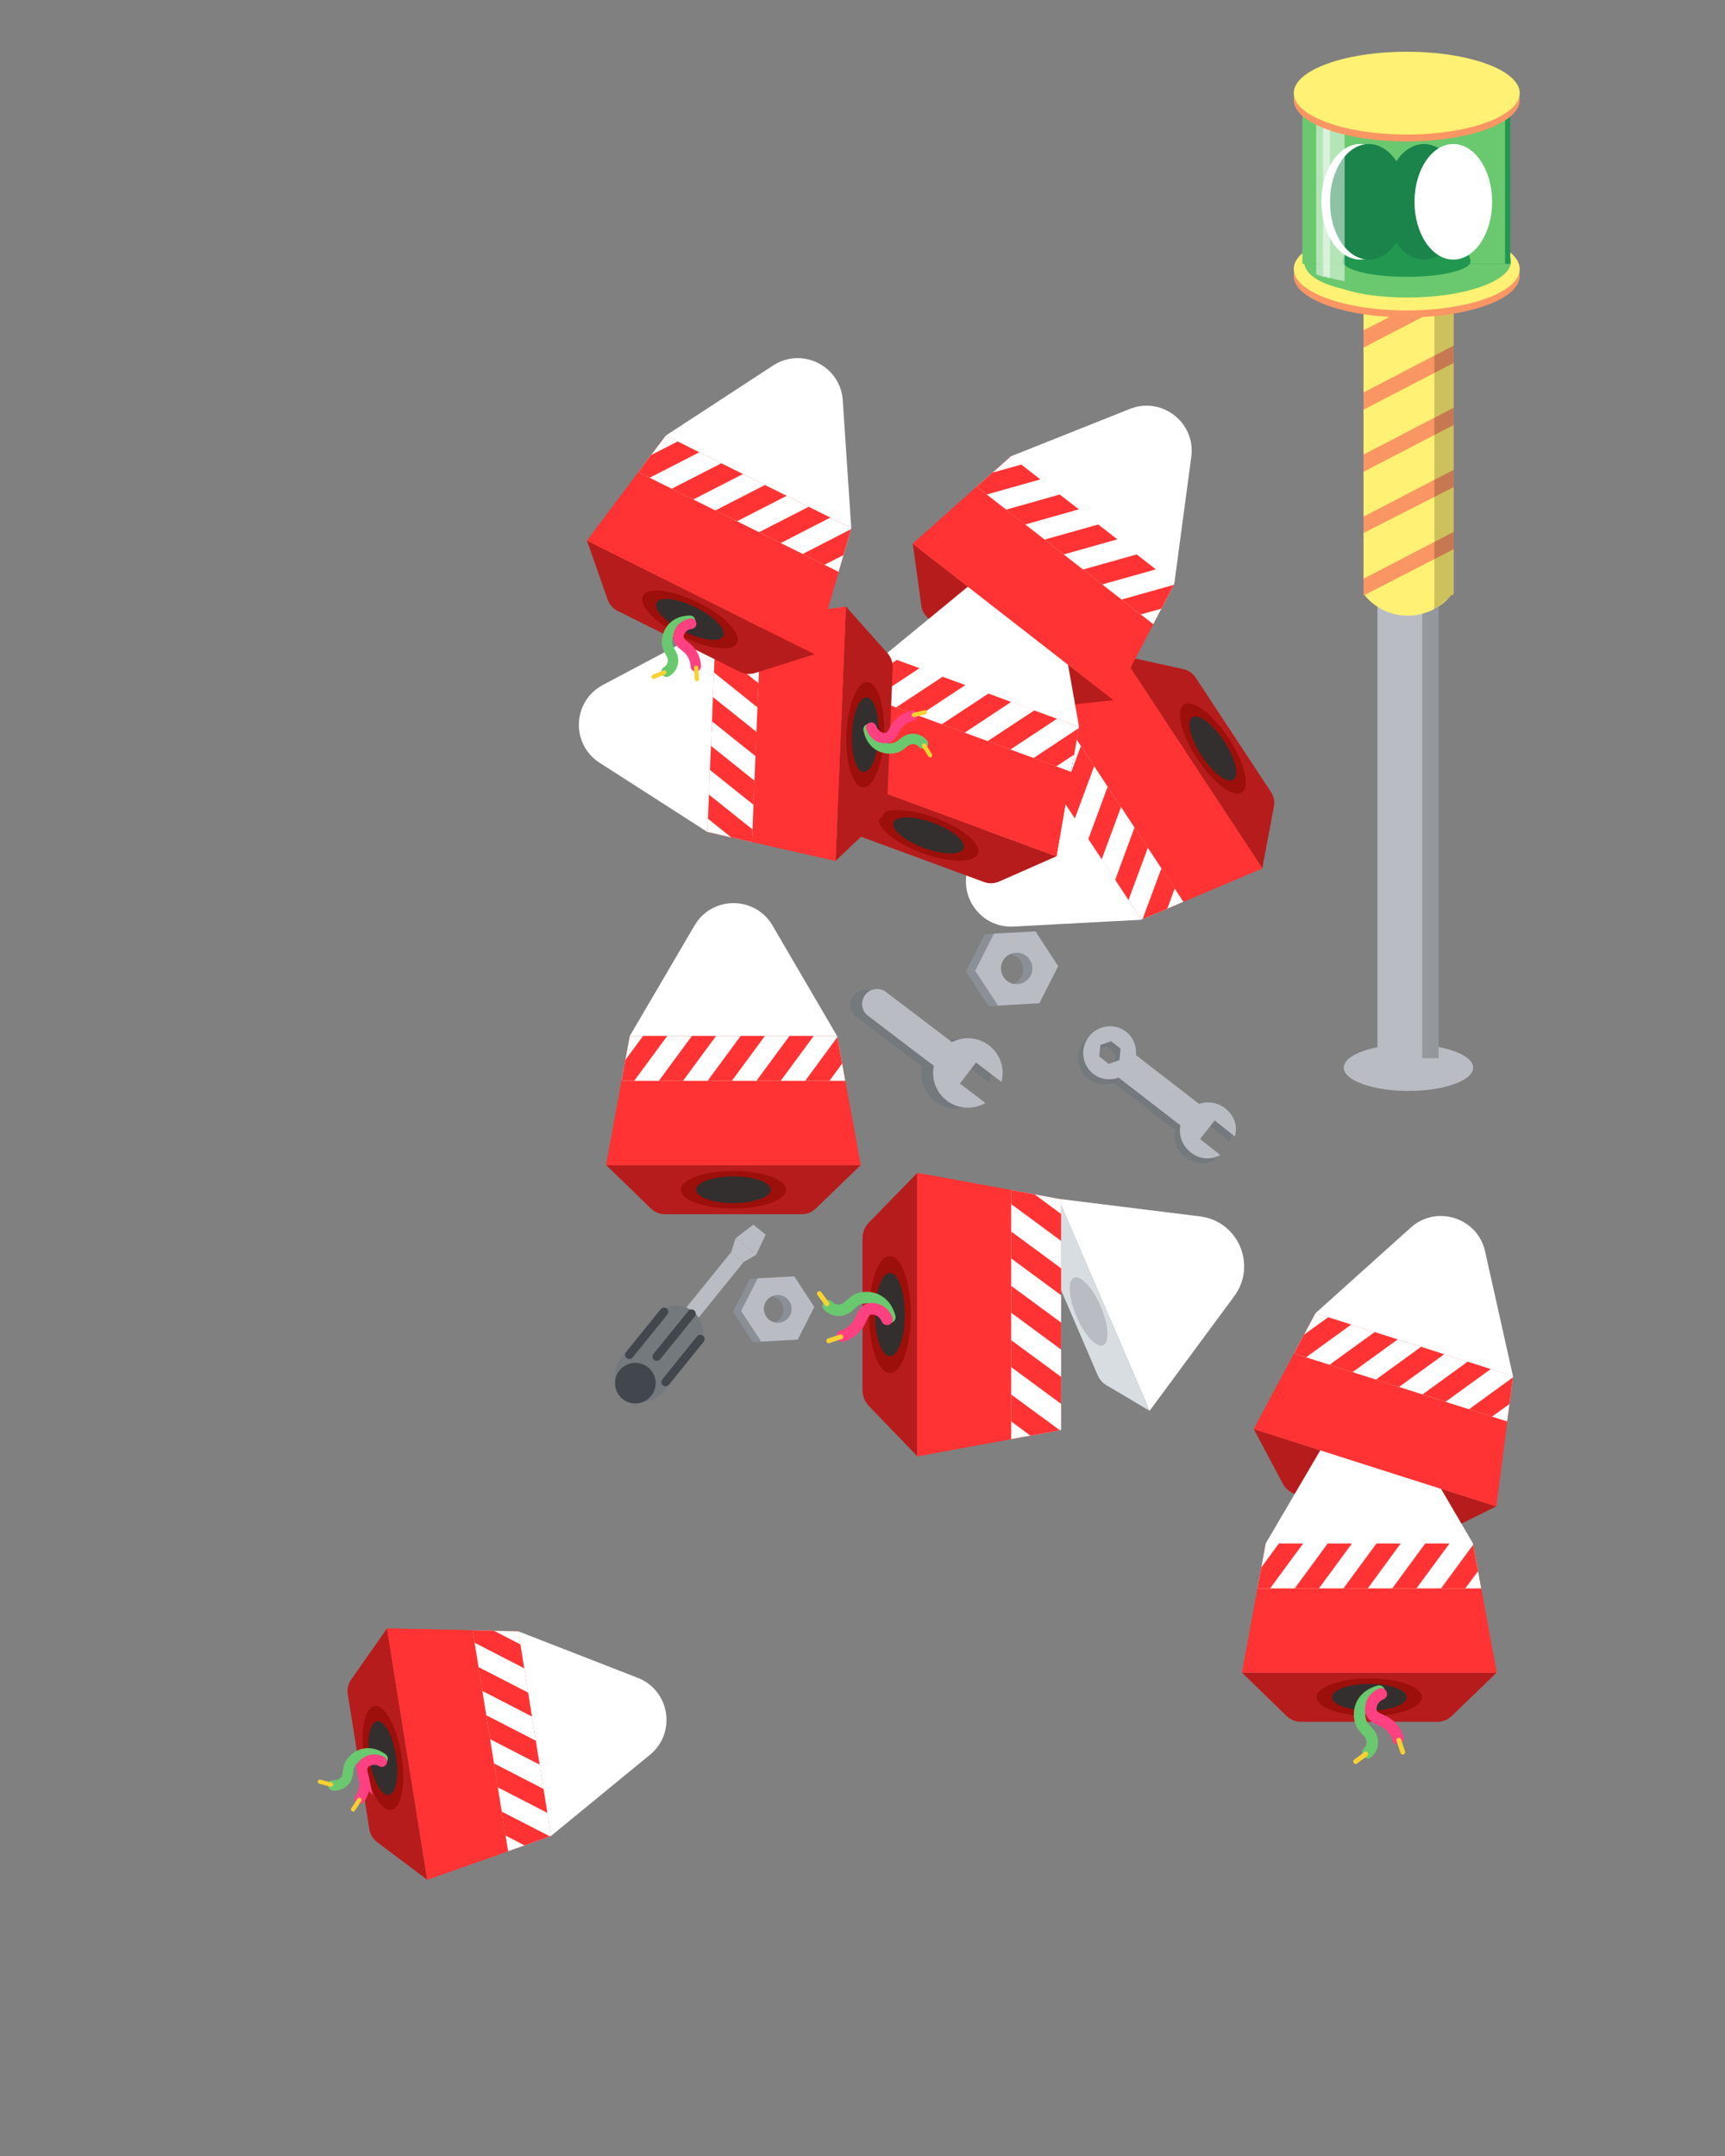 <svg width="200" height="250" fill="none" xmlns="http://www.w3.org/2000/svg"><rect width="100%" height="100%" fill="#808080" stroke="none"/><g clip-path="url(#clip0)"><path d="M88.16 155.62l4.29-.3.77-3.62-1.15-3.16-.91-.46-4.24.23-1.92 3.78 2.32 3.55.84-.02zm2.5-3.04c-.32.63-1 .95-1.66.86-.47-.48-.73-1.09-.99-1.74-.76-1.95 1.02-1.89 2.36-.96.47.48.61 1.22.29 1.84z" fill="#8A9096"/><path d="M88.74 151.05a1.607 1.607 0 012.87 1.45 1.6 1.6 0 01-2.15.71c-.8-.4-1.12-1.37-.72-2.16zm3.75 4.28l1.92-3.78-2.32-3.55-4.24.23-1.92 3.78 2.32 3.55 4.24-.23z" fill="#B9BDC3"/><path d="M115.59 116.66l4.87-.35.88-4.11-1.31-3.59-1.04-.53-4.81.26-2.18 4.3 2.64 4.03.95-.01zm2.85-3.45c-.36.71-1.13 1.08-1.88.98-.53-.54-.83-1.23-1.13-1.98-.86-2.21 1.15-2.14 2.68-1.09.53.54.69 1.38.33 2.09z" fill="#8A9096"/><path d="M116.249 111.47c.45-.89 1.55-1.25 2.45-.8.9.45 1.25 1.55.8 2.45-.45.9-1.55 1.26-2.45.81a1.846 1.846 0 01-.8-2.46zm4.26 4.86l2.18-4.3-2.63-4.03-4.81.26-2.18 4.3 2.64 4.03 4.8-.26z" fill="#B9BDC3"/><path d="M106.909 123.675a.514.514 0 01-.152-.104l-7.485-5.686a1.724 1.724 0 01-.327-2.426 1.725 1.725 0 012.426-.326l7.486 5.686c.053.041.093.077.138.122a4.028 4.028 0 014.295.368 4.02 4.02 0 011.452 4.235l-2.957-2.244-1.861 2.445 2.957 2.244a4.033 4.033 0 01-4.47-.272 4.045 4.045 0 01-1.502-4.042z" fill="#74797E"/><path d="M108.278 123.58a.533.533 0 01-.152-.104l-7.485-5.687a1.722 1.722 0 01-.326-2.425 1.725 1.725 0 012.425-.327l7.486 5.687c.053.04.093.077.138.121a4.032 4.032 0 014.296.369 4.022 4.022 0 011.451 4.235l-2.957-2.244-1.86 2.444 2.956 2.244a4.031 4.031 0 01-4.47-.271 4.006 4.006 0 01-1.502-4.042z" fill="#B9BDC3"/><path d="M125.676 120.776c1.06-1.34 2.99-1.58 4.31-.54.84.67 1.23 1.69 1.13 2.7l7.32 5.66c1-.34 2.15-.18 3.03.52 1 .79 1.48 1.95 1.12 3.25l-2.34-1.85-1.7 2.15 2.34 1.85c-1.18.65-2.44.48-3.44-.32-.97-.77-1.41-1.97-1.18-3.12l-7.16-5.53c-.97.36-2.1.23-2.96-.45-1.32-1.05-1.53-2.98-.47-4.32zm1.31.99l-.14 1.32 1.1.87 1.25-.44.14-1.32-1.1-.87-1.25.44z" fill="#74797E"/><path d="M126.266 120.186c1.06-1.34 2.99-1.58 4.31-.54.84.67 1.23 1.69 1.13 2.7l7.32 5.66c1-.34 2.15-.18 3.03.52 1 .79 1.48 1.95 1.12 3.25l-2.34-1.85-1.7 2.15 2.34 1.85c-1.18.65-2.44.48-3.44-.32-.97-.77-1.41-1.97-1.18-3.12l-7.16-5.53c-.97.36-2.1.23-2.96-.45-1.32-1.05-1.53-2.98-.47-4.32zm1.31.99l-.14 1.32 1.1.87 1.25-.44.14-1.32-1.1-.87-1.25.44z" fill="#B9BDC3"/><path d="M128.008 151.31l-5.29-12.3 16.42 2.04c4.42.55 6.61 5.65 3.97 9.24l-9.82 13.3-5.28-12.28z" fill="#fff"/><path d="M122.717 139.01l10.57 24.58-5.04-2.99c-.43-.25-.79-.68-1-1.19l-5.67-13.18c-.22-.51-.28-1.07-.17-1.55l1.31-5.67z" fill="#D8DDE2"/><path d="M124.82 152.672c.929 2.161 2.307 3.644 3.079 3.313.771-.332.643-2.353-.287-4.514-.929-2.162-2.308-3.645-3.079-3.313-.771.331-.643 2.352.287 4.514z" fill="#B9BDC3"/><path d="M106.359 136v32.86l-5.62-5.82c-.47-.49-.74-1.15-.74-1.83v-17.62c0-.69.27-1.34.75-1.84l5.61-5.75z" fill="#B71C1C"/><path d="M100.76 152.43c0 3.75 1.083 6.79 2.42 6.79 1.336 0 2.42-3.04 2.42-6.79s-1.084-6.79-2.42-6.79c-1.337 0-2.42 3.04-2.42 6.79z" fill="#9C0F0A"/><path d="M101.458 152.43c0 2.662.771 4.82 1.72 4.82.95 0 1.72-2.158 1.72-4.82 0-2.662-.77-4.82-1.72-4.82-.949 0-1.72 2.158-1.72 4.82z" fill="#332F2E"/><path d="M106.359 168.86v-32.85l16.67 3.05v26.75l-16.67 3.05z" fill="#F33"/><path d="M106.359 168.86v-32.85l10.88 1.99 5.79 1.06v26.75l-5.79 1.06-10.88 1.99z" fill="#F33"/><path d="M117.239 166.87V138l2.7.49h.01l3.08.57v26.75l-.16.03-3.41.63-2.22.4z" fill="#fff"/><path d="M123.029 143.89l-5.79-4.27V138l2.7.49h.01l3.08 2.28v3.12zM123.029 150.19l-5.79-4.27v-3.12l5.79 4.27v3.12zM123.029 156.49l-5.79-4.27v-3.12l5.79 4.26v3.13zM123.029 162.79l-5.79-4.27v-3.12l5.79 4.26v3.13zM119.459 166.47l-2.22-1.65v-3.12l5.63 4.14-3.41.63z" fill="#F33"/><path d="M70.28 135.099H99.8l-5.22 5.04c-.44.43-1.03.66-1.64.66H77.11c-.62 0-1.21-.24-1.65-.67l-5.18-5.03z" fill="#B71C1C"/><path d="M85.04 140.139c3.368 0 6.1-.976 6.1-2.18 0-1.204-2.732-2.18-6.1-2.18-3.37 0-6.1.976-6.1 2.18 0 1.204 2.73 2.18 6.1 2.18z" fill="#9C0F0A"/><path d="M85.039 139.509c2.391 0 4.33-.694 4.33-1.55 0-.856-1.939-1.55-4.33-1.55s-4.33.694-4.33 1.55c0 .856 1.939 1.55 4.33 1.55z" fill="#332F2E"/><path d="M99.79 135.099H70.28l2.74-14.97h24.03l2.74 14.97z" fill="#F33"/><path d="M99.79 135.099H70.28l1.79-9.77.95-5.2h24.03l.95 5.2 1.79 9.77z" fill="#F33"/><path d="M85.04 120.129H73.02l7.51-12.82c2.02-3.45 7.01-3.45 9.03 0l7.49 12.82H85.04z" fill="#fff"/><path d="M97.998 125.329h-25.93l.44-2.42v-.01l.51-2.77h24.03l.03.14.56 3.06.36 2z" fill="#fff"/><path d="M77.358 120.129l-3.83 5.2h-1.46l.44-2.42v-.01l2.05-2.77h2.8zM83.019 120.129l-3.83 5.2h-2.8l3.83-5.2h2.8zM88.68 120.129l-3.83 5.2h-2.81l3.83-5.2h2.81zM94.34 120.129l-3.83 5.2H87.7l3.83-5.2h2.81zM97.637 123.329l-1.47 2h-2.81l3.72-5.06.56 3.06z" fill="#F33"/><path d="M130.125 76.03l16.228 24.657 1.342-7.142a2.311 2.311 0 00-.354-1.735l-8.701-13.218a2.359 2.359 0 00-1.469-1.013l-7.046-1.549z" fill="#B71C1C"/><path d="M142.447 85.597c1.852 2.814 2.539 5.632 1.533 6.294-1.006.661-3.323-1.083-5.175-3.897-1.852-2.814-2.539-5.632-1.533-6.294 1.006-.662 3.323 1.082 5.175 3.897z" fill="#9C0F0A"/><path d="M141.921 85.943c1.315 1.997 1.801 3.998 1.086 4.469-.715.47-2.36-.767-3.675-2.765-1.315-1.997-1.801-3.998-1.086-4.469.715-.47 2.36.767 3.675 2.765z" fill="#332F2E"/><path d="M146.353 100.687L130.127 76.04l-10.998 10.514 13.208 20.074 14.016-5.941z" fill="#F33"/><path d="M146.353 100.687L130.127 76.04l-7.178 6.86-3.82 3.654 13.208 20.074 4.869-2.06 9.147-3.881z" fill="#F33"/><path d="M125.736 96.606l-6.614-10.04-6.584 13.326c-1.771 3.586.967 7.753 4.965 7.549l14.829-.791-6.596-10.044zM137.206 104.568l-14.257-21.667-1.781 1.7-.007.011-2.042 1.945 13.218 20.071.139-.063 2.862-1.202 1.868-.795z" fill="#fff"/><path d="M121.505 90.18l2.242-6.059-.798-1.22-1.781 1.699-.007.012-1.188 3.224 1.532 2.343zM124.62 94.905l2.242-6.058-1.542-2.34-2.242 6.057 1.542 2.341zM127.736 99.63l2.241-6.057-1.554-2.349-2.239 6.068 1.552 2.338zM130.843 104.358l2.242-6.058-1.545-2.35-2.239 6.068 1.542 2.34zM135.338 105.363l.862-2.337-1.543-2.341-2.18 5.88 2.861-1.202z" fill="#F33"/><path d="M105.829 63.05l23.29 18.14-7.22.77a2.36 2.36 0 01-1.7-.49l-12.49-9.72c-.49-.38-.81-.93-.89-1.54l-.99-7.16z" fill="#B71C1C"/><path d="M114.382 76.094c2.658 2.07 5.412 2.978 6.152 2.028.74-.95-.815-3.398-3.473-5.468s-5.413-2.978-6.153-2.028c-.739.95.816 3.398 3.474 5.468z" fill="#9C0F0A"/><path d="M114.767 75.597c1.887 1.47 3.843 2.113 4.369 1.438.526-.675-.577-2.414-2.464-3.884-1.887-1.47-3.843-2.113-4.369-1.438-.526.676.577 2.415 2.464 3.884z" fill="#332F2E"/><path d="M94.79 89.09l27.7 10.2-6.65 2.93c-.56.25-1.2.27-1.77.05L99.22 96.8c-.58-.21-1.05-.64-1.32-1.2l-3.11-6.51z" fill="#B71C1C"/><path d="M106.907 98.916c3.161 1.165 6.061 1.193 6.478.063.416-1.13-1.81-2.99-4.971-4.154-3.162-1.164-6.062-1.192-6.478-.063-.416 1.13 1.809 2.99 4.971 4.154z" fill="#9C0F0A"/><path d="M107.125 98.325c2.244.827 4.303.845 4.599.042.296-.803-1.284-2.124-3.528-2.95-2.244-.827-4.303-.846-4.599-.043-.296.803 1.284 2.125 3.528 2.951z" fill="#332F2E"/><path d="M122.49 99.29L94.8 89.09l7.74-13.1 22.55 8.3-2.6 15z" fill="#F33"/><path d="M122.49 99.29L94.8 89.09l5.05-8.55 2.69-4.55 22.55 8.3-.9 5.21-1.7 9.79z" fill="#F33"/><path d="M113.829 80.14l-11.28-4.16 11.48-9.44c3.09-2.54 7.77-.82 8.48 3.12l2.6 14.62-11.28-4.14zM124.19 89.5l-24.34-8.96 1.25-2.12.01-.01 1.43-2.43 22.55 8.31-.03.15-.52 3.06-.35 2z" fill="#fff"/><path d="M106.609 77.48l-5.39 3.56-1.37-.5 1.25-2.12.01-.01 2.87-1.89 2.63.96zM111.918 79.44l-5.39 3.56-2.63-.97 5.39-3.56 2.63.97zM117.229 81.4l-5.39 3.56-2.64-.98 5.4-3.56 2.63.98zM122.539 83.35l-5.39 3.56-2.64-.97 5.4-3.56 2.63.97zM124.539 87.5l-2.08 1.37-2.63-.97 5.23-3.46-.52 3.06z" fill="#F33"/><path d="M96.876 99.825l1.197-29.5 4.835 5.426c.405.458.62 1.063.594 1.665l-.641 15.814a2.373 2.373 0 01-.733 1.617l-5.252 4.978z" fill="#B71C1C"/><path d="M100.07 91.286c1.203.05 2.289-2.64 2.426-6.006.138-3.366-.726-6.134-1.929-6.183-1.203-.05-2.29 2.64-2.427 6.006s.727 6.134 1.93 6.183z" fill="#9C0F0A"/><path d="M100.141 89.518c.856.035 1.628-1.874 1.725-4.263.098-2.39-.517-4.355-1.372-4.39-.855-.035-1.628 1.874-1.725 4.263-.098 2.39.517 4.355 1.372 4.39z" fill="#332F2E"/><path d="M98.072 70.34l-1.201 29.478-14.85-3.349.976-24.004 15.075-2.126z" fill="#F33"/><path d="M98.072 70.34l-1.201 29.478-9.681-2.179-5.17-1.17.977-24.004 5.241-.745 9.834-1.38z" fill="#F33"/><path d="M82.513 84.464l-.486 12.013-12.501-8.025c-3.368-2.16-3.17-7.146.37-9.027l13.116-6.958-.499 11.997z" fill="#fff"/><path d="M88.239 71.72L87.184 97.63l-2.405-.54-.007.006-2.75-.628.984-24.01.144-.01 3.071-.444 2.018-.285z" fill="#fff"/><path d="M82.2 92.144l5.048 4.034-.064 1.453-2.404-.54-.008.006-2.684-2.16.113-2.793zM82.435 86.486l5.04 4.04-.113 2.794-5.048-4.034.121-2.8zM82.662 80.833l5.047 4.035-.115 2.808-5.047-4.035.115-2.808zM82.896 75.175l5.04 4.04-.115 2.809-5.04-4.04.115-2.809zM86.22 72.005l1.94 1.558-.114 2.808-4.897-3.922 3.072-.444z" fill="#F33"/><path d="M68.054 62.69l26.422 13.163-6.924 2.182a2.395 2.395 0 01-1.771-.135l-14.163-7.057a2.326 2.326 0 01-1.174-1.338l-2.39-6.815z" fill="#B71C1C"/><path d="M79.017 73.776c3.016 1.502 5.895 1.847 6.432.769.537-1.078-1.472-3.17-4.487-4.671-3.016-1.503-5.895-1.847-6.432-.77-.537 1.078 1.472 3.17 4.487 4.672z" fill="#9C0F0A"/><path d="M79.298 73.212c2.14 1.066 4.185 1.31 4.566.543.382-.766-1.044-2.251-3.184-3.318-2.14-1.066-4.185-1.31-4.567-.543-.381.766 1.044 2.251 3.185 3.318z" fill="#332F2E"/><path d="M94.466 75.85L68.063 62.694 77.19 50.51l21.505 10.723-4.229 14.618z" fill="#F33"/><path d="M94.466 75.85L68.063 62.694l5.955-7.946 3.172-4.237 21.505 10.723-1.472 5.084-2.757 9.534z" fill="#F33"/><path d="M87.953 55.874L77.191 50.51l12.437-8.126c3.345-2.185 7.818.035 8.083 4.03l.985 14.82-10.743-5.36z" fill="#fff"/><path d="M97.225 66.308l-23.207-11.56 1.468-1.976.012-.008 1.692-2.254 21.505 10.723-.039.135-.86 2.996-.57 1.944z" fill="#fff"/><path d="M81.07 52.449l-5.749 2.947-1.303-.649 1.469-1.975.012-.008 3.068-1.57 2.503 1.255zM86.132 54.97l-5.748 2.947-2.505-1.244 5.749-2.947 2.504 1.245zM91.204 57.494l-5.748 2.947-2.524-1.25 5.749-2.946 2.523 1.249zM96.267 60.015l-5.75 2.957-2.513-1.257 5.749-2.946 2.514 1.246zM97.797 64.364l-2.217 1.13-2.512-1.257 5.588-2.869-.86 2.996zM129.11 81.18l-23.28-18.13 11.36-10.13 18.96 14.77-7.04 13.49z" fill="#F33"/><path d="M129.11 81.18l-23.28-18.13 7.41-6.61 3.95-3.52 18.96 14.77-2.44 4.69-4.6 8.8z" fill="#F33"/><path d="M126.68 60.31l-9.49-7.39 13.8-5.5c3.72-1.48 7.66 1.58 7.13 5.55l-1.97 14.72-9.47-7.38zM133.71 72.38l-20.46-15.94 1.83-1.64h.01l2.1-1.88 18.96 14.77-.07.13-1.43 2.76-.94 1.8z" fill="#fff"/><path d="M120.619 55.59l-6.22 1.75-1.15-.9 1.83-1.64h.01l3.32-.93 2.21 1.72zM125.08 59.06l-6.22 1.76-2.21-1.72 6.22-1.76 2.21 1.72zM129.551 62.54l-6.22 1.75-2.22-1.72 6.22-1.75 2.22 1.72zM134.01 66.02l-6.22 1.75-2.22-1.73 6.22-1.75 2.22 1.73zM134.65 70.58l-2.39.67-2.22-1.73 6.04-1.7-1.43 2.76z" fill="#F33"/><path d="M100.7 84.57c.49 2.41 2.61 2.43 3.4 2.02.43-.22.75-.62 1.19-.8.58-.25 1.32-.06 1.72.43" stroke="#6AC86E" stroke-width="1.204" stroke-miterlimit="10" stroke-linecap="round"/><path d="M101.019 84.37c.41 1.2 1.52 1.27 1.79 1.2.27-.07.5-.28.66-.51.16-.23.27-.5.42-.74.42-.68 1.12-1.17 1.9-1.33" stroke="#FF4081" stroke-width="1.204" stroke-miterlimit="10" stroke-linecap="round"/><path d="M107.14 86.46c.23.37.47.75.7 1.12M107.23 82.59c-.43.1-.85.21-1.28.31" stroke="#F9D232" stroke-width=".5" stroke-miterlimit="10" stroke-linecap="round"/><path d="M103.17 152.73c-.74-2.63-3.11-2.48-3.95-1.96-.45.28-.78.75-1.25.99-.63.33-1.46.18-1.94-.34" stroke="#6AC86E" stroke-width="1.34" stroke-miterlimit="10" stroke-linecap="round"/><path d="M102.84 152.98c-.55-1.3-1.79-1.28-2.09-1.18-.3.1-.53.35-.69.63-.16.28-.26.58-.41.86-.4.79-1.15 1.39-2 1.63" stroke="#FF4081" stroke-width="1.34" stroke-miterlimit="10" stroke-linecap="round"/><path d="M95.87 151.18c-.29-.39-.58-.79-.87-1.18M96.09 155.47c.47-.15.93-.3 1.4-.46" stroke="#F9D232" stroke-width=".557" stroke-miterlimit="10" stroke-linecap="round"/><path d="M80.002 71.972c-2.456.055-2.856 2.148-2.587 2.993.146.461.472.848.586 1.313a1.504 1.504 0 01-.725 1.613" stroke="#6AC86E" stroke-width="1.204" stroke-miterlimit="10" stroke-linecap="round"/><path d="M80.14 72.32c-1.257.19-1.51 1.27-1.49 1.56.02.282.19.543.392.74.204.197.444.361.66.55.592.527.955 1.311.97 2.102" stroke="#FF4081" stroke-width="1.204" stroke-miterlimit="10" stroke-linecap="round"/><path d="M77.012 77.978c-.405.169-.817.325-1.222.494M80.795 78.74c-.029-.435-.055-.88-.084-1.316" stroke="#F9D232" stroke-width=".5" stroke-miterlimit="10" stroke-linecap="round"/><path d="M86.215 146.341l-1.436-1.161-8.54 10.557 1.435 1.161 8.54-10.557z" fill="#B9BDC3"/><path d="M86.217 146.341l-1.443-1.155.513-1.606 2.375 1.926-1.445.835z" fill="#B9BDC3"/><path d="M88.778 143.165l-1.428-1.158-2.064 1.573 2.376 1.926 1.116-2.341z" fill="#B9BDC3"/><path d="M72.47 161.853a3.153 3.153 0 01-.474-4.416l3.96-4.877a3.152 3.152 0 014.416-.473 3.17 3.17 0 01.462 4.433l-3.946 4.874a3.141 3.141 0 01-4.419.459z" fill="#74797E"/><path d="M72.659 157.476a.49.49 0 01-.071-.698l4.016-4.963a.5.5 0 01.695-.085.49.49 0 01.071.698l-4.028 4.98a.473.473 0 01-.683.068zM75.836 157.69a.49.49 0 01-.07-.698l4.03-4.967a.49.49 0 01.698-.071.499.499 0 01.068.684l-4.028 4.981a.49.49 0 01-.698.071zM76.866 160.642a.49.49 0 01-.07-.698l4.013-4.978a.49.49 0 01.698-.071.49.49 0 01.07.698l-4.027 4.981a.5.5 0 01-.684.068zM71.358 160.866a2.355 2.355 0 104.612-.96 2.355 2.355 0 00-4.612.96z" fill="#41474C"/><path d="M145.359 165.704l28.12 8.97-6.51 3.22c-.55.27-1.18.32-1.77.13l-15.08-4.81c-.59-.19-1.08-.6-1.37-1.14l-3.39-6.37z" fill="#B71C1C"/><path d="M164.362 174.768c.366-1.147-1.94-2.907-5.149-3.931-3.21-1.024-6.108-.924-6.474.223-.366 1.147 1.939 2.907 5.149 3.931 3.209 1.024 6.108.924 6.474-.223z" fill="#9C0F0A"/><path d="M162.675 174.23c.26-.816-1.376-2.066-3.655-2.793-2.278-.726-4.336-.654-4.596.161-.26.816 1.376 2.066 3.654 2.793 2.279.727 4.336.655 4.597-.161z" fill="#332F2E"/><path d="M144 193.954h29.52l-5.22 5.04c-.44.43-1.03.66-1.64.66h-15.83c-.62 0-1.21-.24-1.65-.67l-5.18-5.03z" fill="#B71C1C"/><path d="M158.76 198.984c3.369 0 6.1-.976 6.1-2.18 0-1.204-2.731-2.18-6.1-2.18-3.369 0-6.1.976-6.1 2.18 0 1.204 2.731 2.18 6.1 2.18z" fill="#9C0F0A"/><path d="M158.76 198.354c2.391 0 4.33-.694 4.33-1.55 0-.856-1.939-1.55-4.33-1.55-2.392 0-4.33.694-4.33 1.55 0 .856 1.938 1.55 4.33 1.55z" fill="#332F2E"/><path d="M173.52 193.954h-29.51l2.74-14.98h24.03l2.74 14.98z" fill="#F33"/><path d="M173.52 193.954h-29.51l1.79-9.77.95-5.21h24.03l.95 5.21 1.79 9.77z" fill="#F33"/><path d="M158.77 178.974h-12.02l7.51-12.82c2.02-3.45 7.01-3.45 9.03 0l7.49 12.82h-12.01zM171.729 184.184h-25.93l.44-2.43.51-2.78h24.03l.02.15.57 3.06.36 2z" fill="#fff"/><path d="M151.089 178.974l-3.83 5.21h-1.46l.44-2.43 2.04-2.78h2.81zM156.749 178.974l-3.83 5.21h-2.81l3.83-5.21h2.81zM162.4 178.974l-3.82 5.21h-2.82l3.83-5.21h2.81zM168.058 178.974l-3.83 5.21h-2.81l3.83-5.21h2.81zM171.368 182.184l-1.48 2h-2.81l3.72-5.06.57 3.06zM173.479 174.674l-28.11-8.97 7.16-13.43 22.89 7.3-1.94 15.1z" fill="#F33"/><path d="M173.479 174.674l-28.11-8.97 4.67-8.76 2.49-4.67 22.89 7.3-.67 5.25-1.27 9.85z" fill="#F33"/><path d="M163.98 155.924l-11.46-3.65 11.05-9.93c2.97-2.67 7.73-1.16 8.61 2.75l3.24 14.49-11.44-3.66z" fill="#fff"/><path d="M174.739 164.824l-24.7-7.88 1.15-2.18.01-.01 1.32-2.48 22.9 7.3-.02.15-.39 3.08-.27 2.02z" fill="#fff"/><path d="M156.659 153.594l-5.23 3.79-1.39-.44 1.15-2.18.01-.01 2.79-2.01 2.67.85zM162.048 155.314l-5.23 3.79-2.67-.85 5.23-3.79 2.67.85zM167.439 157.034l-5.23 3.79-2.68-.85 5.23-3.8 2.68.86zM172.83 158.754l-5.23 3.79-2.67-.85 5.23-3.8 2.67.86zM175.008 162.804l-2.02 1.46-2.67-.85 5.08-3.69-.39 3.08z" fill="#F33"/><path d="M159.9 196.094c-2.63.74-2.48 3.11-1.96 3.95.28.45.75.78.99 1.25.33.63.18 1.46-.34 1.94" stroke="#6AC86E" stroke-width="1.34" stroke-miterlimit="10" stroke-linecap="round"/><path d="M160.149 196.424c-1.3.55-1.28 1.79-1.18 2.09.1.3.35.53.63.69.28.16.58.26.86.41.79.4 1.39 1.15 1.63 2" stroke="#FF4081" stroke-width="1.34" stroke-miterlimit="10" stroke-linecap="round"/><path d="M158.35 203.394c-.39.29-.79.58-1.18.87M162.64 203.174c-.15-.47-.3-.93-.46-1.4" stroke="#F9D232" stroke-width=".557" stroke-miterlimit="10" stroke-linecap="round"/></g><path d="M44.877 188.822l4.662 29.15-5.805-4.358a2.316 2.316 0 01-.91-1.515l-2.5-15.628a2.344 2.344 0 01.4-1.73l4.153-5.919z" fill="#B71C1C"/><path d="M42.24 204.198c.532 3.326 1.927 5.869 3.116 5.678 1.19-.19 1.721-3.041 1.188-6.368-.532-3.326-1.928-5.869-3.116-5.678-1.19.19-1.721 3.041-1.189 6.368z" fill="#9C0F0A"/><path d="M42.86 204.098c.378 2.361 1.37 4.166 2.215 4.031.845-.136 1.224-2.16.846-4.521-.378-2.361-1.37-4.166-2.215-4.03-.846.135-1.224 2.159-.846 4.52z" fill="#332F2E"/><path d="M49.533 217.964l-4.663-29.135 15.222.336 3.798 23.732-14.357 5.067z" fill="#F33"/><path d="M49.54 217.958l-4.662-29.136 9.921.223 5.293.12 3.798 23.732-4.99 1.765-9.36 3.296z" fill="#F33"/><path d="M61.99 201.031l-1.905-11.874 13.85 5.395c3.73 1.445 4.52 6.382 1.427 8.921l-11.479 9.417-1.892-11.859z" fill="#fff"/><path d="M58.908 214.655l-4.109-25.61 2.463.054.014.001 2.816.065 3.798 23.732-.137.04-2.935 1.048-1.91.67z" fill="#fff"/><path d="M60.778 193.449l-5.745-2.964-.235-1.44 2.463.054.014.001 3.06 1.577.443 2.772zM61.672 199.039l-5.744-2.964-.45-2.767 5.752 2.958.442 2.773zM62.56 204.62l-5.737-2.956-.442-2.773 5.738 2.956.442 2.773zM63.455 210.21l-5.737-2.957-.442-2.773 5.737 2.957.442 2.773zM60.817 213.985l-2.204-1.143-.449-2.78 5.588 2.875-2.935 1.048z" fill="#F33"/><path d="M44.36 203.912c-2.001-1.426-3.574.012-3.864.85-.16.457-.13.962-.316 1.403-.252.578-.922.95-1.547.858" stroke="#6AC86E" stroke-width="1.204" stroke-miterlimit="10" stroke-linecap="round"/><path d="M44.264 204.274c-1.122-.601-1.972.114-2.13.358-.15.238-.172.548-.127.828.045.279.14.555.198.836a2.925 2.925 0 01-.48 2.263" stroke="#FF4081" stroke-width="1.204" stroke-miterlimit="10" stroke-linecap="round"/><path d="M38.37 206.934c-.426-.107-.85-.228-1.275-.335M40.943 209.81c.238-.367.483-.74.72-1.106" stroke="#F9D232" stroke-width=".5" stroke-miterlimit="10" stroke-linecap="round"/><path d="M163.301 126.5c4.142 0 7.5-1.209 7.5-2.7s-3.358-2.7-7.5-2.7c-4.142 0-7.5 1.209-7.5 2.7s3.358 2.7 7.5 2.7z" fill="#B9BDC3"/><path d="M166.801 57.1h-7.1v65.6h7.1V57.1z" fill="#B9BDC3"/><path opacity=".2" d="M166.8 57.1h-1.9v65.6h1.9V57.1z" fill="#000"/><path d="M168.502 33h-10.4v36h10.4V33z" fill="#FA9664"/><path d="M168.402 33l-10.3 5.3v-5.2l.1-.1h10.2zM168.502 40.1l-10.4 5.4v-5.2l10.4-5.4v5.2zM168.502 47.3l-10.4 5.4v-5.2l10.4-5.4v5.2zM168.502 54.5l-10.4 5.4v-5.2l10.4-5.4v5.2zM168.502 61.7l-10.4 5.4v-5.3l10.4-5.3v5.2zM168.501 63.7v5.2l-.2.1h-10.1l10.3-5.3z" fill="#FFF173"/><path d="M168.502 33h-10.4v36h10.4V33z" fill="#FA9664"/><path d="M168.402 33l-10.3 5.3v-5.2l.1-.1h10.2zM168.502 40.1l-10.4 5.4v-5.2l10.4-5.4v5.2zM168.502 47.3l-10.4 5.4v-5.2l10.4-5.4v5.2zM168.502 54.5l-10.4 5.4v-5.2l10.4-5.4v5.2zM168.502 61.7l-10.4 5.4v-5.3l10.4-5.3v5.2zM168.501 63.7v5.2l-.2.1-.2.2c-2.7 3-7.4 2.9-9.9-.2l10.3-5.3z" fill="#FFF173"/><path opacity=".2" d="M168.501 68.9l-2.2 1.8V33h2.2v35.9z" fill="#000"/><path d="M163.1 36.8c7.235 0 13.1-2.15 13.1-4.8 0-2.651-5.865-4.8-13.1-4.8-7.235 0-13.1 2.149-13.1 4.8 0 2.65 5.865 4.8 13.1 4.8z" fill="#FA9664"/><path d="M163.1 36c7.235 0 13.1-2.15 13.1-4.8 0-2.651-5.865-4.8-13.1-4.8-7.235 0-13.1 2.149-13.1 4.8 0 2.65 5.865 4.8 13.1 4.8z" fill="#FFF173"/><path d="M175.199 30.3c0 2.3-5.4 4.2-12 4.2-2.7 0-5.2-.3-7.2-.9-.6-.2-1.2-.3-1.7-.5-.3-.1-.6-.2-.8-.3-.3-.1-.6-.3-.8-.4-1-.6-1.5-1.3-1.5-2.1s.6-1.5 1.5-2.1c.2-.2.5-.3.8-.4.2-.1.5-.2.8-.3.5-.2 1-.4 1.7-.5 2-.5 4.5-.9 7.2-.9 6.6 0 12 1.9 12 4.2z" fill="#6AC86E"/><path d="M175.1 11.1h-22.7v19.5h22.7V11.1z" fill="#219750"/><path d="M174.5 11.1H151v19.5h23.5V11.1z" fill="#6AC86E"/><path d="M170.499 30.3c0 1-3.3 1.8-7.4 1.8-4.1 0-7.4-.8-7.4-1.8s3.3-6.9 7.4-6.9c4.1 0 7.4 5.9 7.4 6.9z" fill="#219750"/><path d="M157.699 30.1c2.486 0 4.5-3 4.5-6.7s-2.014-6.7-4.5-6.7c-2.485 0-4.5 3-4.5 6.7s2.015 6.7 4.5 6.7z" fill="#fff"/><path d="M158.699 30.1c2.486 0 4.5-3 4.5-6.7s-2.014-6.7-4.5-6.7c-2.485 0-4.5 3-4.5 6.7s2.015 6.7 4.5 6.7z" fill="#1A844B"/><path d="M165.1 30.1c2.485 0 4.5-3 4.5-6.7s-2.015-6.7-4.5-6.7c-2.486 0-4.5 3-4.5 6.7s2.014 6.7 4.5 6.7z" fill="#1A844B"/><path d="M168.5 30.1c2.485 0 4.5-3 4.5-6.7s-2.015-6.7-4.5-6.7-4.5 3-4.5 6.7 2.015 6.7 4.5 6.7z" fill="#fff"/><path opacity=".5" d="M154.2 11.1v21.2c-.3-.1-.6-.2-.8-.2-.3-.1-.6-.2-.8-.3V11.1h1.6z" fill="#fff"/><path opacity=".5" d="M155.9 11.1v21.5c-.6-.1-1.2-.2-1.7-.4-.3-.1-.6-.2-.8-.2V10.9l2.5.2z" fill="#fff"/><path d="M163.1 16.4c7.235 0 13.1-2.149 13.1-4.8 0-2.65-5.865-4.8-13.1-4.8-7.235 0-13.1 2.15-13.1 4.8 0 2.651 5.865 4.8 13.1 4.8z" fill="#FA9664"/><path d="M163.1 15.6c7.235 0 13.1-2.149 13.1-4.8S170.335 6 163.1 6c-7.235 0-13.1 2.149-13.1 4.8s5.865 4.8 13.1 4.8z" fill="#FFF173"/><defs><clipPath id="clip0"><path fill="#fff" transform="rotate(90 96.5 103.5)" d="M0 0h217v180H0z"/></clipPath></defs></svg>